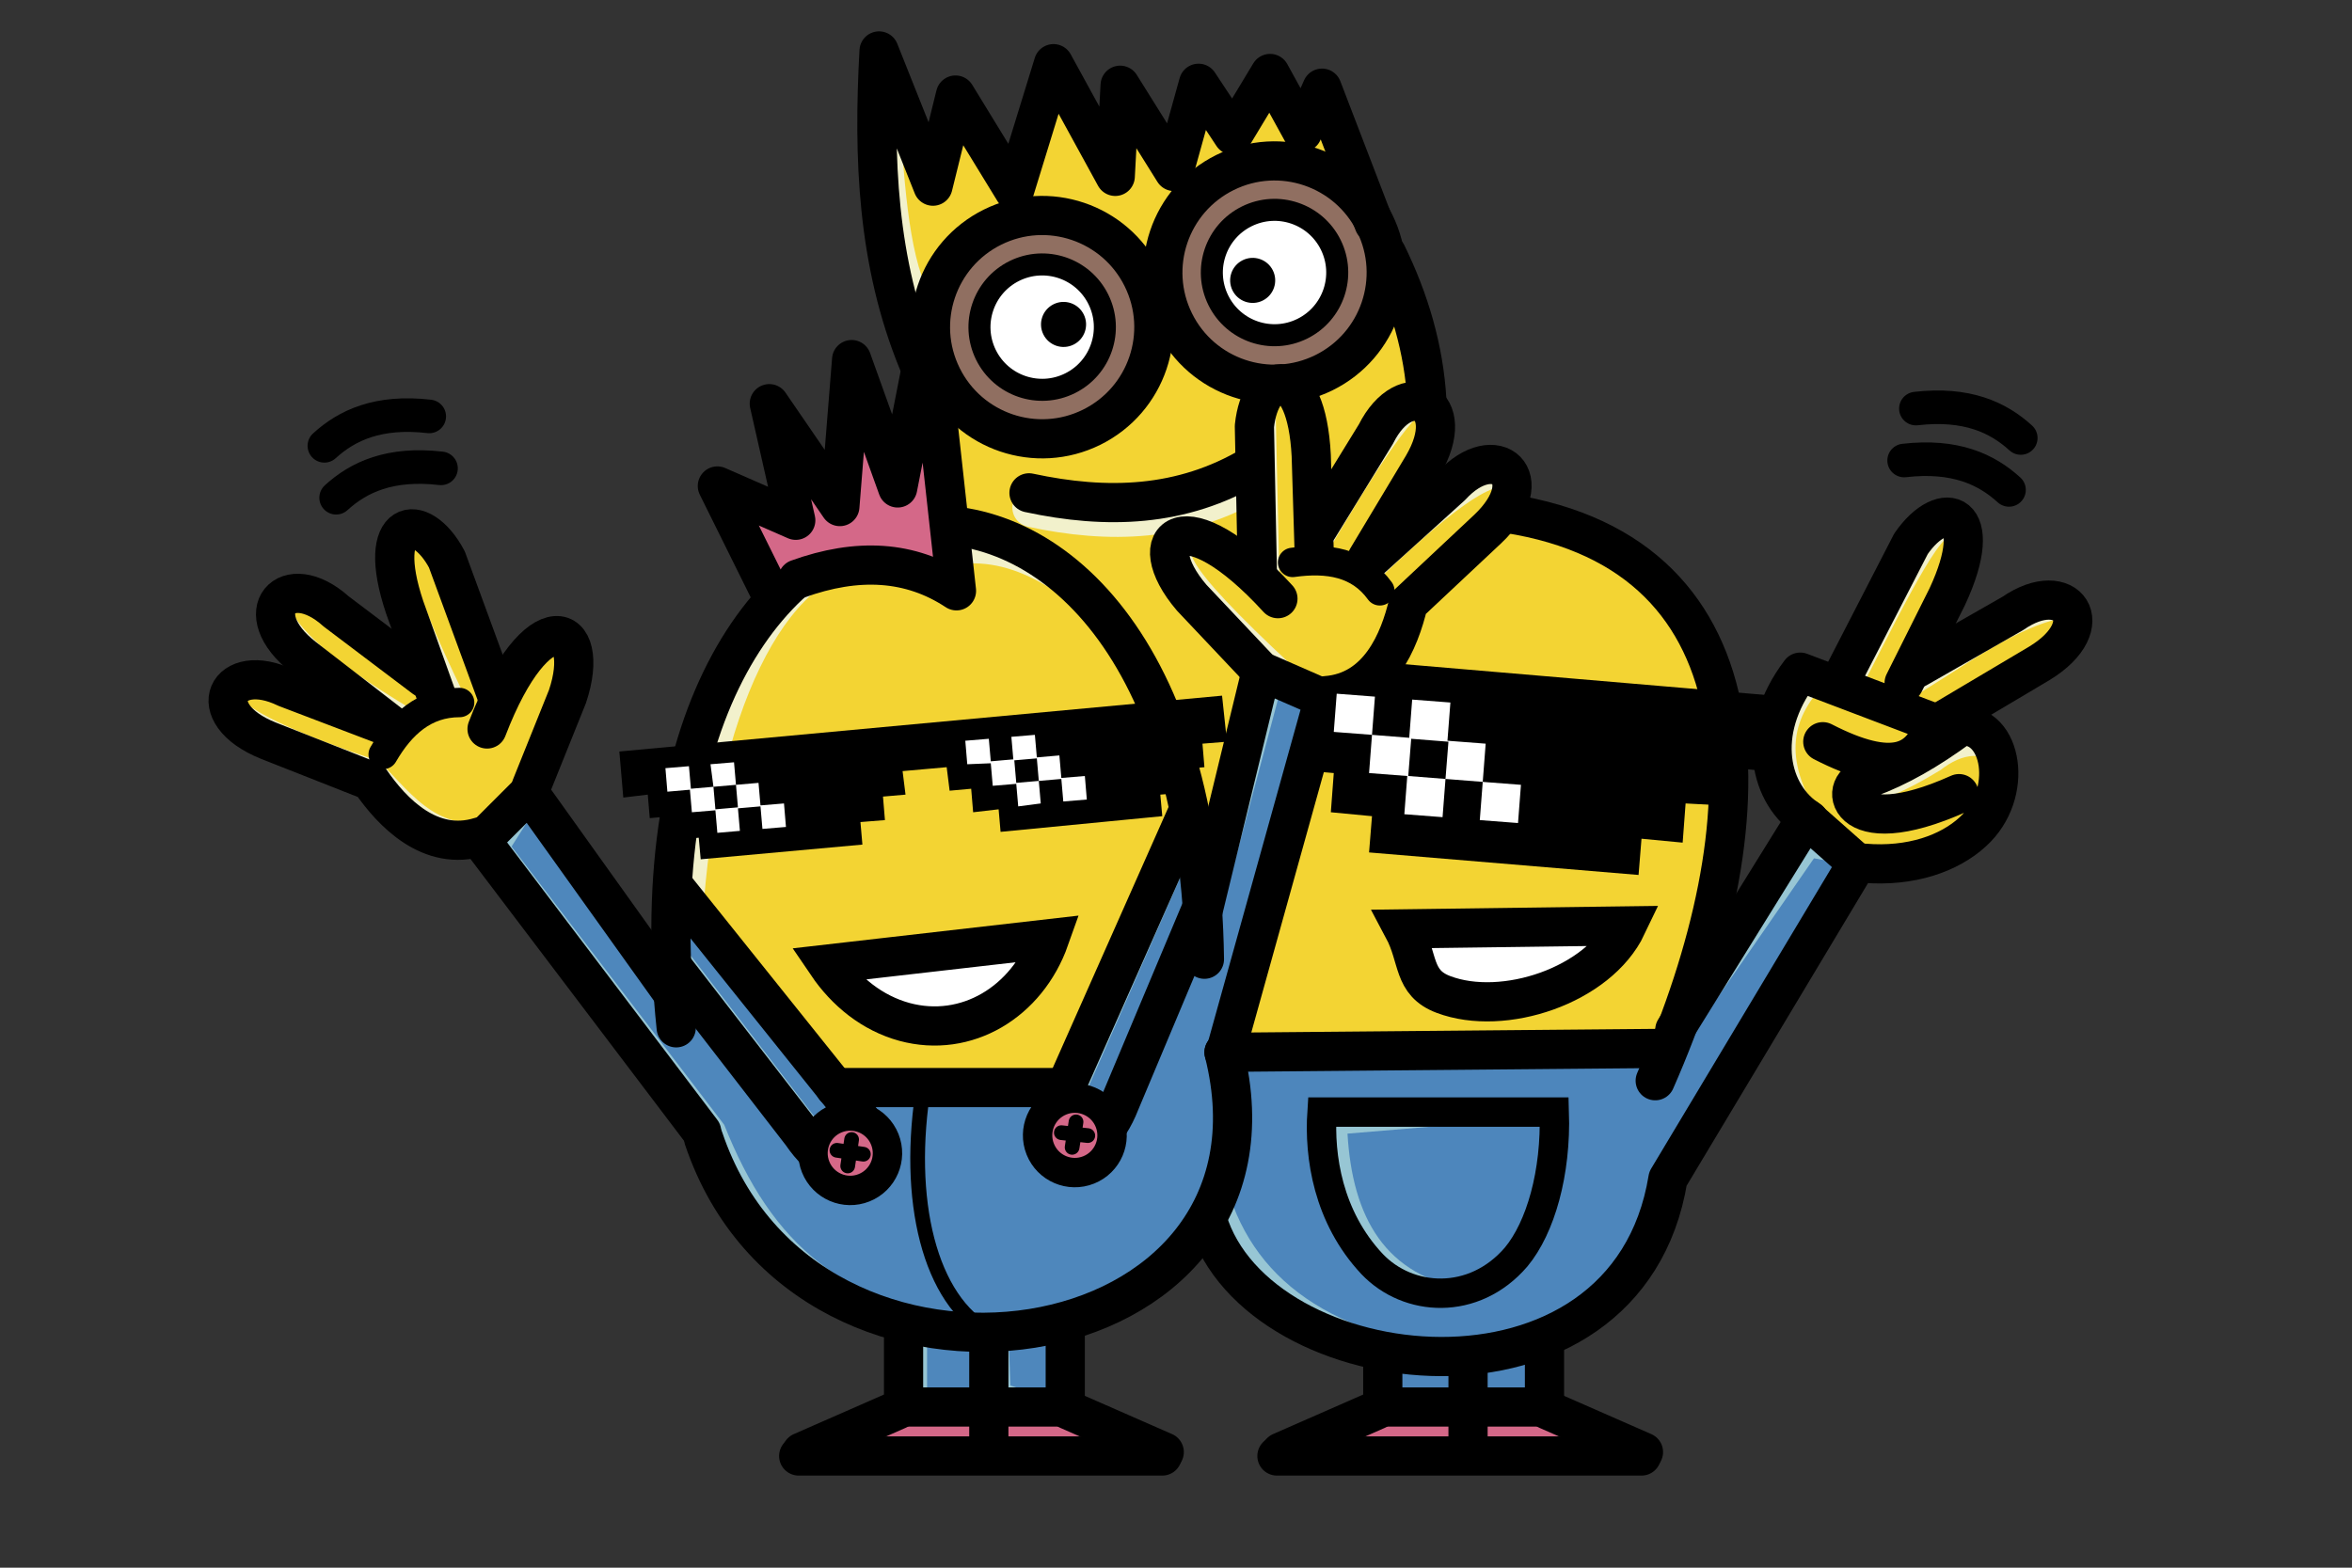 <?xml version="1.0" encoding="utf-8"?>
<!-- Generator: Adobe Illustrator 21.0.0, SVG Export Plug-In . SVG Version: 6.00 Build 0)  -->
<svg version="1.1" id="Слой_1" xmlns="http://www.w3.org/2000/svg" xmlns:xlink="http://www.w3.org/1999/xlink" x="0px" y="0px"
	 viewBox="0 0 240 160" enable-background="new 0 0 240 160" xml:space="preserve">
<rect x="0" y="0" width="240" height="160" fill="#333333" stroke="none"/>
<path fill-rule="evenodd" clip-rule="evenodd" fill="#4E87BC" d="M54.4,80.4l13.4,20.3l1-10.5l17,21.3l22.5-0.2l13.2-28.5l1.4,8.9
	l6.2-23l6,2.9L125,107.2c2,14.4-3.3,23.5-15.6,27.3l-0.5,8.9l-16.8-1l-0.2-7.9c-12.3-2.8-18.2-10-20.3-19.9L49.1,85.2L54.4,80.4z"/>
<path fill-rule="evenodd" clip-rule="evenodd" fill="#F3D433" d="M53.9,80.4c5-9.9,7.2-16.3,1.2-15.3c-1.9,0.9-3.1,3.7-4.3,6.5
	L45.3,57c-3.3-3.4-5.5-4.1-5,1.4l3.1,11.2l-10.3-8.4c-5.2-0.6-6.2,0.9-3.8,4.1l8.6,7.4l-11.2-3.4c-4.5,0.4-4.4,2.5-0.7,6l10.8,4.1
	c3.6,4.7,7.6,7.7,12.4,6L53.9,80.4z"/>
<path fill-rule="evenodd" clip-rule="evenodd" fill="#F3D433" d="M128.7,67.9c-8.2-7.4-12.6-12.6-6.7-13.8c2.1,0.1,4.2,2.3,6.4,4.4
	L128.2,43c1.9-4.4,3.6-5.8,5.2-0.5l1.2,11.6l6.5-11.6c4.6-2.4,6.1-1.4,5.1,2.4L140.9,55l9.2-7.2c4.3-1.3,5,0.7,2.9,5.3l-8.5,7.7
	c-1.6,5.7-4.2,9.9-9.4,10.1L128.7,67.9z"/>
<path fill-rule="evenodd" clip-rule="evenodd" fill="#F3D433" d="M69,90.9c1.5-26,10.9-40.7,34-35.7c10.3,5.5,15.7,15.5,18.4,28
	L108.9,111H85.7L69,90.9z"/>
<path fill="none" stroke="#000000" stroke-width="3.428" stroke-linecap="round" stroke-linejoin="round" stroke-miterlimit="10" d="
	M34.3,50.8c2.3-2.1,5.5-3.6,10.7-3"/>
<path fill="none" stroke="#000000" stroke-width="3.428" stroke-linecap="round" stroke-linejoin="round" stroke-miterlimit="10" d="
	M33.1,45.5c2.3-2.1,5.5-3.6,10.7-3"/>
<path fill="none" stroke="#000000" stroke-width="3.428" stroke-linecap="round" stroke-linejoin="round" stroke-miterlimit="10" d="
	M205,50c-2.3-2.1-5.5-3.6-10.7-3"/>
<path fill="none" stroke="#000000" stroke-width="3.428" stroke-linecap="round" stroke-linejoin="round" stroke-miterlimit="10" d="
	M206.2,44.7c-2.3-2.1-5.5-3.6-10.7-3"/>
<path fill-rule="evenodd" clip-rule="evenodd" fill="#F2F1CC" d="M97.8,57.6c5.9-0.8,11.9,3.1,17.8,10.3
	c-5.1-8.5-11.4-12.9-18.7-13.7L97.8,57.6z"/>
<path fill-rule="evenodd" clip-rule="evenodd" fill="#F2F1CC" d="M45.3,71.4c-4.4-9.2-6.1-15.5-3.4-17.1c-0.6,1.6-0.2,4.9,5.3,16.3
	L45.3,71.4z"/>
<path fill-rule="evenodd" clip-rule="evenodd" fill="#F2F1CC" d="M139.4,58.3l10.2-9.8c3.3-1.8,4.5-0.9,4.6,1.4
	c-1.7-1.2-6.5,2.5-13.6,9.3L139.4,58.3z"/>
<path fill-rule="evenodd" clip-rule="evenodd" fill="#F2F1CC" d="M49.7,85.1c-5,1.5-8.8-1.1-12-5.9c-11.3-2.8-16.1-5.8-13.6-9
	c-0.3,2,7.2,5,14.6,7.5c3.7,3.7,6.1,7.7,13.1,5.9L49.7,85.1z"/>
<path fill-rule="evenodd" clip-rule="evenodd" fill="#F2F1CC" d="M39.8,74.1c-11.7-7-13.7-11.1-10.5-13.6
	c-0.2,2.8,4.1,6.7,12.4,11.7L39.8,74.1z"/>
<polygon fill-rule="evenodd" clip-rule="evenodd" fill="#97C6D4" points="69,95.6 83.9,115 82.7,116.8 68.7,98.7 "/>
<path fill-rule="evenodd" clip-rule="evenodd" fill="#97C6D4" d="M108,111.9c2.7-7.4,8.6-18.7,13.1-28.2l0.5,3.2l-11,25.1L108,111.9
	z"/>
<polygon fill-rule="evenodd" clip-rule="evenodd" fill="#97C6D4" points="101.2,136 100.9,143.1 108.7,143.3 103.1,141.4 
	102.9,135.8 "/>
<path fill-rule="evenodd" clip-rule="evenodd" fill="#97C6D4" d="M54.8,82.3l-2.6,4.1l21.7,28.4c4.9,12.3,12,18.5,27.3,20.5
	c-14.2-0.6-25.2-5.5-29.4-19.5L49.1,85.4l4.8-4.7L54.8,82.3z"/>
<polygon fill-rule="evenodd" clip-rule="evenodd" fill="#97C6D4" points="94.6,135.8 94.6,141.6 100.6,142.8 91.7,143.5 92.4,135.2 
	"/>
<path fill-rule="evenodd" clip-rule="evenodd" fill="#F3D433" d="M93.7,37c-4.2-10.2-4.6-20.9-4-31.8l5.5,13.8l2.3-9.3l6,9.8l4-13
	l6.3,11.5l0.5-9.3l5.5,8.8l2.5-9l3.5,5.3l3.8-6.3l3.3,6l2-4.5l5.3,13.8c2.5,5.7,5.3,11,5.6,18.9l-12.8,18.6l-4,8.3l-6.9,27.8
	c0.3-33.9-19.8-43.2-28.7-44.1L93.7,37z"/>
<polygon fill-rule="evenodd" clip-rule="evenodd" fill="#97C6D4" points="123,92.4 129.4,69.2 134.7,71.5 130.4,71.4 123.5,97.3 "/>
<path fill-rule="evenodd" clip-rule="evenodd" fill="#F2F1CC" d="M134.8,53.9c3.7-6.8,7.5-14.8,11.2-12.4c-2,0.7-6.1,7.2-11.5,16.5
	L134.8,53.9z"/>
<path fill-rule="evenodd" clip-rule="evenodd" fill="#F2F1CC" d="M127.9,68c-8.2-8.7-11.5-14.3-3.9-13.1l4.6,3.7
	c-1-10-1.3-18.6,1.5-19.7l0.5,22.1l-7.5-5.4c-3.3-0.4-2.3,2.3,11.2,14.6L127.9,68z"/>
<path fill="none" stroke="#F2F1CC" stroke-width="4" stroke-linecap="round" stroke-linejoin="round" stroke-miterlimit="10" d="
	M128.1,49c-7.2,4.3-14.9,4.5-22.8,2.8"/>
<ellipse transform="matrix(0.896 -0.443 0.443 0.896 1.17 60.544)" fill-rule="evenodd" clip-rule="evenodd" fill="#906F61" cx="130.1" cy="27.8" rx="11.4" ry="11.4"/>
<ellipse transform="matrix(0.896 -0.443 0.443 0.896 -3.787 50.598)" fill-rule="evenodd" clip-rule="evenodd" fill="#906F61" cx="106.4" cy="33.4" rx="11.4" ry="11.4"/>
<path fill-rule="evenodd" clip-rule="evenodd" fill="#F2F1CC" d="M91.9,13c0.5,7.8,1.2,15.1,3.7,18.2l-1.3,6.1
	c-3.5-8.3-5.8-17.8-4.8-30.5l2.4,5.2V13z"/>
<path fill-rule="evenodd" clip-rule="evenodd" fill="#F3D433" d="M183.6,83c-3.3-4.8-5-9.6,0.9-14.3l3.6,0.9l6.9-14.1
	c3.3-4.1,5-3.1,5.4,2.2l-4.7,10.1l12.5-6.5c3.5,0.2,4.5,1.6,2,4.7l-10.5,7.2c6.3,3.1,5.8,9.4,0,12.8c-3.3,2-6.9,2.6-10.8,2.2
	L183.6,83z"/>
<path fill-rule="evenodd" clip-rule="evenodd" fill="#F2F1CC" d="M188.8,79.7c4.2-0.9,8.1-2.8,11.9-5.9c1.8,0.8,3.3,2,3.7,4.6
	c-1.9-1.8-4.1-1.6-6.4,0.2C190.1,83.4,189.3,81.7,188.8,79.7z"/>
<path fill-rule="evenodd" clip-rule="evenodd" fill="#F2F1CC" d="M194.6,69c7.7-5.2,15.7-10.6,16.8-6.1c-5.7,0.8-11.2,5.4-17,8.7
	L194.6,69z"/>
<path fill-rule="evenodd" clip-rule="evenodd" fill="#F2F1CC" d="M189.8,70.5c5.2-10.2,8.9-17.7,10-15.6c-1.3-4.1-4.4-2.3-12,15.1
	L189.8,70.5z"/>
<path fill-rule="evenodd" clip-rule="evenodd" fill="#F2F1CC" d="M185.9,83.7c-4.3-6.5-2.9-10.7,0.5-14.1l-2.7-0.7
	C180.8,74.5,180.2,79.6,185.9,83.7z"/>
<polygon fill-rule="evenodd" clip-rule="evenodd" fill="#D46888" points="130.9,148 141,143.2 157.1,143.2 166.1,148.4 "/>
<path fill-rule="evenodd" clip-rule="evenodd" fill="#4D86BC" d="M124.6,107.4l44.6-0.4l15.2-23.1l5.2,4.3L170.1,120
	c-1.7,8.5-5.7,14-12.1,16.6l-0.2,7.2h-17l0.2-5.4c-10.4-2.8-16.7-7.1-17.7-14.6C125.5,119.5,125.9,114,124.6,107.4z"/>
<polygon fill-rule="evenodd" clip-rule="evenodd" fill="#97C6D4" points="189,88.3 184.5,83.4 169.6,110 185.1,87.6 "/>
<path fill-rule="evenodd" clip-rule="evenodd" fill="#97C6D4" d="M125,120.4c2.5,10,10.7,16.4,26.5,17.6c-15.1-0.1-25-4.5-28.5-14.4
	L125,120.4z"/>
<path fill-rule="evenodd" clip-rule="evenodd" fill="#97C6D4" d="M135,113.4c0.8,13.2,5.2,20.1,14.9,18.2
	c-8.6-1.3-11.9-7.4-12.4-15.9l20.4-1.7L135,113.4z"/>
<path fill-rule="evenodd" clip-rule="evenodd" fill="#F3D433" d="M124.9,107.6l45-0.4c7.8-19.5,11-37.6-3.1-50.4
	c-5.3-2.2-10-4-13.4-4.9l-18.6,19.5L124.9,107.6z"/>
<path fill-rule="evenodd" clip-rule="evenodd" fill="#FFFFFF" d="M147.3,101.5c-3.2-1.2-2.5-3.7-4.1-6.7l22.8-0.3
	C163.1,100.6,153.4,103.8,147.3,101.5z"/>
<polygon fill-rule="evenodd" clip-rule="evenodd" fill="#D46888" points="81.7,148.2 92.1,143.7 108.8,143.5 117.8,148.2 "/>
<path fill-rule="evenodd" clip-rule="evenodd" fill="#FFFFFF" d="M85.2,98.6l20.9-2.3c-0.9,4.2-3.1,7.3-8.8,7.7
	C91.6,104.4,87.5,102.7,85.2,98.6z"/>
<path fill-rule="evenodd" clip-rule="evenodd" fill="#F2F1CC" d="M88.9,58.1c-8.5-0.1-16,14.8-17.2,35.9l-3.1-3.8
	c0.6-12.3,3.8-23.2,12.7-31.4L88.9,58.1z"/>
<path fill="none" stroke="#000000" stroke-width="4" stroke-linecap="round" stroke-linejoin="round" stroke-miterlimit="10" d="
	M69,104.9c-6.8-64.6,53.1-69.7,53.9-7"/>
<polyline fill="none" stroke="#000000" stroke-width="4" stroke-linecap="round" stroke-linejoin="round" stroke-miterlimit="10" points="
	68.8,101.6 54,80.9 49.1,85.8 71.6,115.5 "/>
<polyline fill="none" stroke="#000000" stroke-width="4" stroke-linecap="round" stroke-linejoin="round" stroke-miterlimit="10" points="
	122.7,93.2 128.7,68.5 135.1,71.3 125.1,107.2 "/>
<path fill="none" stroke="#000000" stroke-width="4" stroke-linecap="round" stroke-linejoin="round" stroke-miterlimit="10" d="
	M54.2,80.3l3.7-9.2c2.6-7.7-3.1-10-8.2,3.3"/>
<path fill="none" stroke="#000000" stroke-width="4" stroke-linecap="round" stroke-linejoin="round" stroke-miterlimit="10" d="
	M50.7,71l-5.1-13.9c-2.7-5.1-7.4-4.3-4.3,4.9l3.3,9.2"/>
<path fill="none" stroke="#000000" stroke-width="4" stroke-linecap="round" stroke-linejoin="round" stroke-miterlimit="10" d="
	M43.3,69.2l-9-6.8c-5-4.5-9.2,0.1-3.3,4.7l8.8,6.8"/>
<path fill="none" stroke="#000000" stroke-width="4" stroke-linecap="round" stroke-linejoin="round" stroke-miterlimit="10" d="
	M39.7,74.2l-10.5-4c-6-2.9-8.8,2.6-1.8,5.4l10.4,4.1c2.2,3.2,6.1,7.3,11.2,5.7"/>
<path fill="none" stroke="#000000" stroke-width="4" stroke-linecap="round" stroke-linejoin="round" stroke-miterlimit="10" d="
	M128.4,68.2l-6.8-7.2c-5.3-6.2-0.8-10.4,8.8,0.1"/>
<path fill="none" stroke="#000000" stroke-width="4" stroke-linecap="round" stroke-linejoin="round" stroke-miterlimit="10" d="
	M128.3,58.4L128,43.5c0.6-5.8,5.3-6.7,5.8,3l0.3,9.8"/>
<path fill="none" stroke="#000000" stroke-width="4" stroke-linecap="round" stroke-linejoin="round" stroke-miterlimit="10" d="
	M134.5,53.9l5.9-9.6c3-6,8.6-3.3,4.8,3.2l-5.7,9.5"/>
<path fill="none" stroke="#000000" stroke-width="4" stroke-linecap="round" stroke-linejoin="round" stroke-miterlimit="10" d="
	M139.7,57.2l8.4-7.6c4.5-4.9,9.2-0.8,3.7,4.4l-8.1,7.6c-0.9,3.8-3,9-8.4,9.4"/>
<polygon fill-rule="evenodd" clip-rule="evenodd" points="71.5,87.7 71.3,85.5 68.7,85.7 68.5,83.3 66.3,83.5 66.1,81.1 63.6,81.4 
	63.2,76.7 124.7,71 125.2,75.7 122.7,75.9 122.9,78.3 120.7,78.5 120.9,80.9 118.4,81.1 118.6,83.3 102.1,84.9 101.9,82.6 
	99.3,82.9 99.1,80.5 96.9,80.7 96.6,78.3 92.1,78.7 92.4,81.1 90.1,81.3 90.3,83.7 87.8,83.9 88,86.2 "/>
<path fill-rule="evenodd" clip-rule="evenodd" fill="#FFFFFF" d="M75.3,82.4l-0.2-2.3l-2.3,0.2l0.2,2.3L75.3,82.4z M73.2,85L73,82.7
	l-2.4,0.2l-0.2-2.3l-2.3,0.2l-0.2-2.4l2.4-0.2l0.2,2.3l2.3-0.2L72.5,78l2.4-0.2l0.2,2.3l2.3-0.2l0.2,2.3L80,82l0.2,2.4l-2.4,0.2
	l-0.2-2.3l-2.3,0.2l0.2,2.3L73.2,85z"/>
<path fill-rule="evenodd" clip-rule="evenodd" fill="#FFFFFF" d="M106,79.7l-0.2-2.3l-2.3,0.2l0.2,2.3L106,79.7z M103.9,82.3
	l-0.2-2.3l-2.4,0.2l-0.2-2.3L98.7,78l-0.2-2.4l2.4-0.2l0.2,2.3l2.3-0.2l-0.2-2.3l2.4-0.2l0.2,2.3l2.3-0.2l0.2,2.3l2.4-0.2l0.2,2.4
	l-2.4,0.2l-0.2-2.3l-2.3,0.2l0.2,2.3L103.9,82.3z"/>
<path fill="none" stroke="#000000" stroke-width="4" stroke-linecap="round" stroke-linejoin="round" stroke-miterlimit="10" d="
	M68.8,90.5l18.9,23.6c2.8,5-1.9,7.5-5.9,1.6L68.5,98.5"/>
<path fill="none" stroke="#000000" stroke-width="4" stroke-linecap="round" stroke-linejoin="round" stroke-miterlimit="10" d="
	M121.1,83.1l-13,29.3c-1.5,5.5,3.6,6.8,6.2,0.1l8.4-20"/>
<line fill="none" stroke="#000000" stroke-width="4" stroke-linecap="round" stroke-linejoin="round" stroke-miterlimit="10" x1="85.2" y1="111" x2="108.4" y2="111"/>
<path fill="none" stroke="#000000" stroke-width="4" stroke-linecap="round" stroke-miterlimit="10" d="M92.3,104.3
	c-3.3-0.9-6-3.1-7.9-5.9l22.7-2.6C104.8,102.3,98.6,106,92.3,104.3z"/>
<path fill="none" stroke="#000000" stroke-width="4" stroke-linecap="round" stroke-linejoin="round" stroke-miterlimit="10" d="
	M71.8,116.2c10.5,31.2,61.2,23.4,53.1-8.8"/>
<line fill="none" stroke="#000000" stroke-width="4" stroke-linecap="round" stroke-linejoin="round" stroke-miterlimit="10" x1="92.3" y1="143.6" x2="108.6" y2="143.6"/>
<line fill="none" stroke="#000000" stroke-width="4" stroke-linecap="round" stroke-linejoin="round" stroke-miterlimit="10" x1="92.2" y1="143.6" x2="92.2" y2="136.6"/>
<line fill="none" stroke="#000000" stroke-width="4" stroke-linecap="round" stroke-linejoin="round" stroke-miterlimit="10" x1="108.7" y1="143.6" x2="108.7" y2="135.1"/>
<line fill="none" stroke="#000000" stroke-width="4" stroke-linecap="round" stroke-linejoin="round" stroke-miterlimit="10" x1="100.9" y1="147.3" x2="100.9" y2="136.6"/>
<line fill="none" stroke="#000000" stroke-width="4" stroke-linecap="round" stroke-linejoin="round" stroke-miterlimit="10" x1="81.5" y1="148.6" x2="118.6" y2="148.6"/>
<line fill="none" stroke="#000000" stroke-width="4" stroke-linecap="round" stroke-linejoin="round" stroke-miterlimit="10" x1="81.8" y1="148.2" x2="91.6" y2="143.9"/>
<line fill="none" stroke="#000000" stroke-width="4" stroke-linecap="round" stroke-linejoin="round" stroke-miterlimit="10" x1="118.8" y1="148.2" x2="109" y2="143.9"/>
<path fill="none" stroke="#000000" stroke-width="4" stroke-linecap="round" stroke-linejoin="round" stroke-miterlimit="10" d="
	M153.8,52.4c27.1,4.2,26.7,31.5,15.1,57.9"/>
<path fill="none" stroke="#000000" stroke-width="4" stroke-linecap="round" stroke-linejoin="round" stroke-miterlimit="10" d="
	M170.9,105.1l13.4-21.6l5.2,4.6l-19.3,32.2c-4.2,25.7-41.9,21.3-47,4.2"/>
<line fill="none" stroke="#000000" stroke-width="4" stroke-linecap="round" stroke-linejoin="round" stroke-miterlimit="10" x1="124.9" y1="107.4" x2="169.8" y2="107"/>
<path fill="none" stroke="#000000" stroke-width="4" stroke-linecap="round" stroke-linejoin="round" stroke-miterlimit="10" d="
	M188.2,68.7l6.8-13.2c3.3-4.8,7.8-3.4,3.7,5.4l-4.4,8.8"/>
<path fill="none" stroke="#000000" stroke-width="4" stroke-linecap="round" stroke-linejoin="round" stroke-miterlimit="10" d="
	M195.6,68.2l9.8-5.6c5.5-3.8,9.1,1.2,2.7,5.1l-9.6,5.7"/>
<path fill="none" stroke="#000000" stroke-width="4" stroke-linecap="round" stroke-linejoin="round" stroke-miterlimit="10" d="
	M184.6,83.7c-4-2.5-5.6-8.9-0.9-15.1l13.7,5.2c-1.3,4.1-4.2,5.6-11.4,1.9"/>
<path fill="none" stroke="#000000" stroke-width="4" stroke-linecap="round" stroke-linejoin="round" stroke-miterlimit="10" d="
	M199.9,81c-12,5.4-12.5-1.4-9.2-1.6c3-1.1,6-2.8,9.4-5.3c4.2-0.3,5.5,6.9,1.2,10.8c-2.4,2.2-6.3,3.6-11.1,3.2"/>
<path fill-rule="evenodd" clip-rule="evenodd" d="M167.2,89.3L139.7,87l0.3-3.7l-4.2-0.4l0.3-4l-3.4-0.3l2.1-7.1
	c2.6-0.8,4.9-1.9,6.3-3.9L181,71l-0.7,7.7l-4.3-0.4l-0.3,3.9L172,82l-0.3,4l-4.2-0.4L167.2,89.3z"/>
<path fill-rule="evenodd" clip-rule="evenodd" fill="#FFFFFF" d="M147.5,79.5l0.3-3.8l-3.8-0.3l-0.3,3.8L147.5,79.5z M143.3,83.1
	l0.3-3.9l-3.9-0.3l0.3-3.9l-3.9-0.3l0.3-3.9l3.9,0.3l-0.3,3.9l3.8,0.3l0.3-3.9l3.9,0.3l-0.3,3.9l3.9,0.3l-0.3,3.9l3.9,0.3l-0.3,3.9
	l-3.9-0.3l0.3-3.9l-3.8-0.3l-0.3,3.9L143.3,83.1z"/>
<path fill="none" stroke="#000000" stroke-width="4" stroke-linecap="round" stroke-miterlimit="10" d="M147.3,101.5
	c-3.2-1.2-2.5-3.7-4.1-6.7l22.8-0.3C163.1,100.6,153.4,103.8,147.3,101.5z"/>
<line fill="none" stroke="#000000" stroke-width="4" stroke-linecap="round" stroke-linejoin="round" stroke-miterlimit="10" x1="141.2" y1="143.6" x2="157.4" y2="143.6"/>
<line fill="none" stroke="#000000" stroke-width="4" stroke-linecap="round" stroke-linejoin="round" stroke-miterlimit="10" x1="141.1" y1="143.6" x2="141.1" y2="138.2"/>
<line fill="none" stroke="#000000" stroke-width="4" stroke-linecap="round" stroke-linejoin="round" stroke-miterlimit="10" x1="157.6" y1="143.6" x2="157.6" y2="137.2"/>
<line fill="none" stroke="#000000" stroke-width="4" stroke-linecap="round" stroke-linejoin="round" stroke-miterlimit="10" x1="149.8" y1="147.3" x2="149.8" y2="139.9"/>
<line fill="none" stroke="#000000" stroke-width="4" stroke-linecap="round" stroke-linejoin="round" stroke-miterlimit="10" x1="130.3" y1="148.6" x2="167.5" y2="148.6"/>
<line fill="none" stroke="#000000" stroke-width="4" stroke-linecap="round" stroke-linejoin="round" stroke-miterlimit="10" x1="130.7" y1="148.2" x2="140.5" y2="143.9"/>
<line fill="none" stroke="#000000" stroke-width="4" stroke-linecap="round" stroke-linejoin="round" stroke-miterlimit="10" x1="167.7" y1="148.2" x2="157.9" y2="143.9"/>
<path fill="none" stroke="#000000" stroke-width="3" stroke-linecap="round" stroke-miterlimit="10" d="M140,129
	c-4.5-4.8-5.4-11-5.1-15.5l23.7,0c0.2,6.2-1.4,11.8-3.9,14.8C150.4,133.3,143.7,132.9,140,129z"/>
<ellipse transform="matrix(0.896 -0.443 0.443 0.896 -3.787 50.598)" fill="none" stroke="#000000" stroke-width="4" stroke-linecap="round" stroke-miterlimit="10" cx="106.4" cy="33.4" rx="11.4" ry="11.4"/>
<ellipse transform="matrix(0.896 -0.443 0.443 0.896 -3.787 50.596)" fill-rule="evenodd" clip-rule="evenodd" fill="#FFFFFF" cx="106.4" cy="33.4" rx="6.4" ry="6.4"/>
<ellipse transform="matrix(0.896 -0.443 0.443 0.896 -3.787 50.596)" fill="none" stroke="#000000" stroke-width="2.249" stroke-linecap="round" stroke-miterlimit="10" cx="106.4" cy="33.4" rx="6.4" ry="6.4"/>
<ellipse transform="matrix(0.896 -0.443 0.443 0.896 1.17 60.544)" fill="none" stroke="#000000" stroke-width="4" stroke-linecap="round" stroke-miterlimit="10" cx="130.1" cy="27.8" rx="11.4" ry="11.4"/>
<ellipse transform="matrix(0.896 -0.443 0.443 0.896 1.17 60.541)" fill-rule="evenodd" clip-rule="evenodd" fill="#FFFFFF" cx="130.1" cy="27.8" rx="6.4" ry="6.4"/>
<ellipse transform="matrix(0.896 -0.443 0.443 0.896 1.17 60.541)" fill="none" stroke="#000000" stroke-width="2.249" stroke-linecap="round" stroke-miterlimit="10" cx="130.1" cy="27.8" rx="6.4" ry="6.4"/>
<path fill="none" stroke="#000000" stroke-width="4" stroke-linecap="round" stroke-linejoin="round" stroke-miterlimit="10" d="
	M141.5,25.9c2.3,4.7,3.8,9.7,4.1,15"/>
<path fill="none" stroke="#000000" stroke-width="4" stroke-linecap="round" stroke-linejoin="round" stroke-miterlimit="10" d="
	M93.7,37c-4.2-10.2-4.6-20.9-4-31.8l5.5,13.8l2.3-9.3l6,9.8l4-13l6.3,11.5l0.5-9.3l5.5,8.8l2.5-9l3.5,5.3l3.8-6.3l3.3,6l2-4.5
	l5.3,13.8"/>
<ellipse transform="matrix(0.896 -0.443 0.443 0.896 -3.443 51.564)" fill-rule="evenodd" clip-rule="evenodd" cx="108.6" cy="33.1" rx="2.3" ry="2.3"/>
<ellipse transform="matrix(0.896 -0.443 0.443 0.896 0.556 59.652)" fill-rule="evenodd" clip-rule="evenodd" cx="127.9" cy="28.6" rx="2.3" ry="2.3"/>
<path fill="none" stroke="#000000" stroke-width="4" stroke-linecap="round" stroke-linejoin="round" stroke-miterlimit="10" d="
	M127.8,47.5c-7.2,4.3-14.9,4.5-22.8,2.8"/>
<path fill-rule="evenodd" clip-rule="evenodd" fill="#D46888" d="M96.8,59.6c-6.8-3.5-13.1-4.2-18.7,0.5l-4.8-11l7.2,3.4l-1.7-10.3
	l6.2,8.1l1.7-12l4.8,9.8L94,35.7L96.8,59.6z"/>
<path fill="none" stroke="#000000" stroke-width="4" stroke-linecap="round" stroke-linejoin="round" stroke-miterlimit="10" d="
	M81.4,59.1c6.1-2.2,11.5-1.9,16.2,1.2l-2.9-26.3l-3.1,15.8l-4.7-13.1l-1.2,15l-7.2-10.5l2.7,11.9l-8-3.5l5.7,11.5"/>
<ellipse transform="matrix(0.928 -0.372 0.372 0.928 -37.576 40.761)" fill-rule="evenodd" clip-rule="evenodd" fill="#D46888" cx="86.8" cy="117.7" rx="3.8" ry="3.8"/>
<ellipse transform="matrix(0.928 -0.372 0.372 0.928 -37.576 40.761)" fill="none" stroke="#000000" stroke-width="3" stroke-linecap="round" stroke-miterlimit="10" cx="86.8" cy="117.7" rx="3.8" ry="3.8"/>
<ellipse transform="matrix(0.928 -0.372 0.372 0.928 -35.24 49.129)" fill-rule="evenodd" clip-rule="evenodd" fill="#D46888" cx="109.7" cy="115.9" rx="3.8" ry="3.8"/>
<ellipse transform="matrix(0.928 -0.372 0.372 0.928 -35.24 49.129)" fill="none" stroke="#000000" stroke-width="3" stroke-linecap="round" stroke-miterlimit="10" cx="109.7" cy="115.9" rx="3.8" ry="3.8"/>
<line fill="none" stroke="#000000" stroke-width="1.5" stroke-linecap="round" stroke-linejoin="round" stroke-miterlimit="10" x1="86.9" y1="116.3" x2="86.5" y2="119"/>
<line fill="none" stroke="#000000" stroke-width="1.5" stroke-linecap="round" stroke-linejoin="round" stroke-miterlimit="10" x1="85.4" y1="117.4" x2="88.1" y2="117.8"/>
<line fill="none" stroke="#000000" stroke-width="1.5" stroke-linecap="round" stroke-linejoin="round" stroke-miterlimit="10" x1="109.8" y1="114.5" x2="109.4" y2="117.1"/>
<line fill="none" stroke="#000000" stroke-width="1.5" stroke-linecap="round" stroke-linejoin="round" stroke-miterlimit="10" x1="108.3" y1="115.6" x2="111" y2="115.9"/>
<path fill="none" stroke="#000000" stroke-width="1.5" stroke-linecap="round" stroke-linejoin="round" stroke-miterlimit="10" d="
	M94.3,110.6c-2,11.9,0.6,22.2,6.7,25.4"/>
<path fill="none" stroke="#000000" stroke-width="3" stroke-linecap="round" stroke-linejoin="round" stroke-miterlimit="10" d="
	M39.1,77c1.8-3.1,4.2-5.3,7.8-5.3"/>
<path fill="none" stroke="#000000" stroke-width="3" stroke-linecap="round" stroke-linejoin="round" stroke-miterlimit="10" d="
	M131.9,57.4c3.6-0.5,6.8,0,8.9,2.9"/>
</svg>
